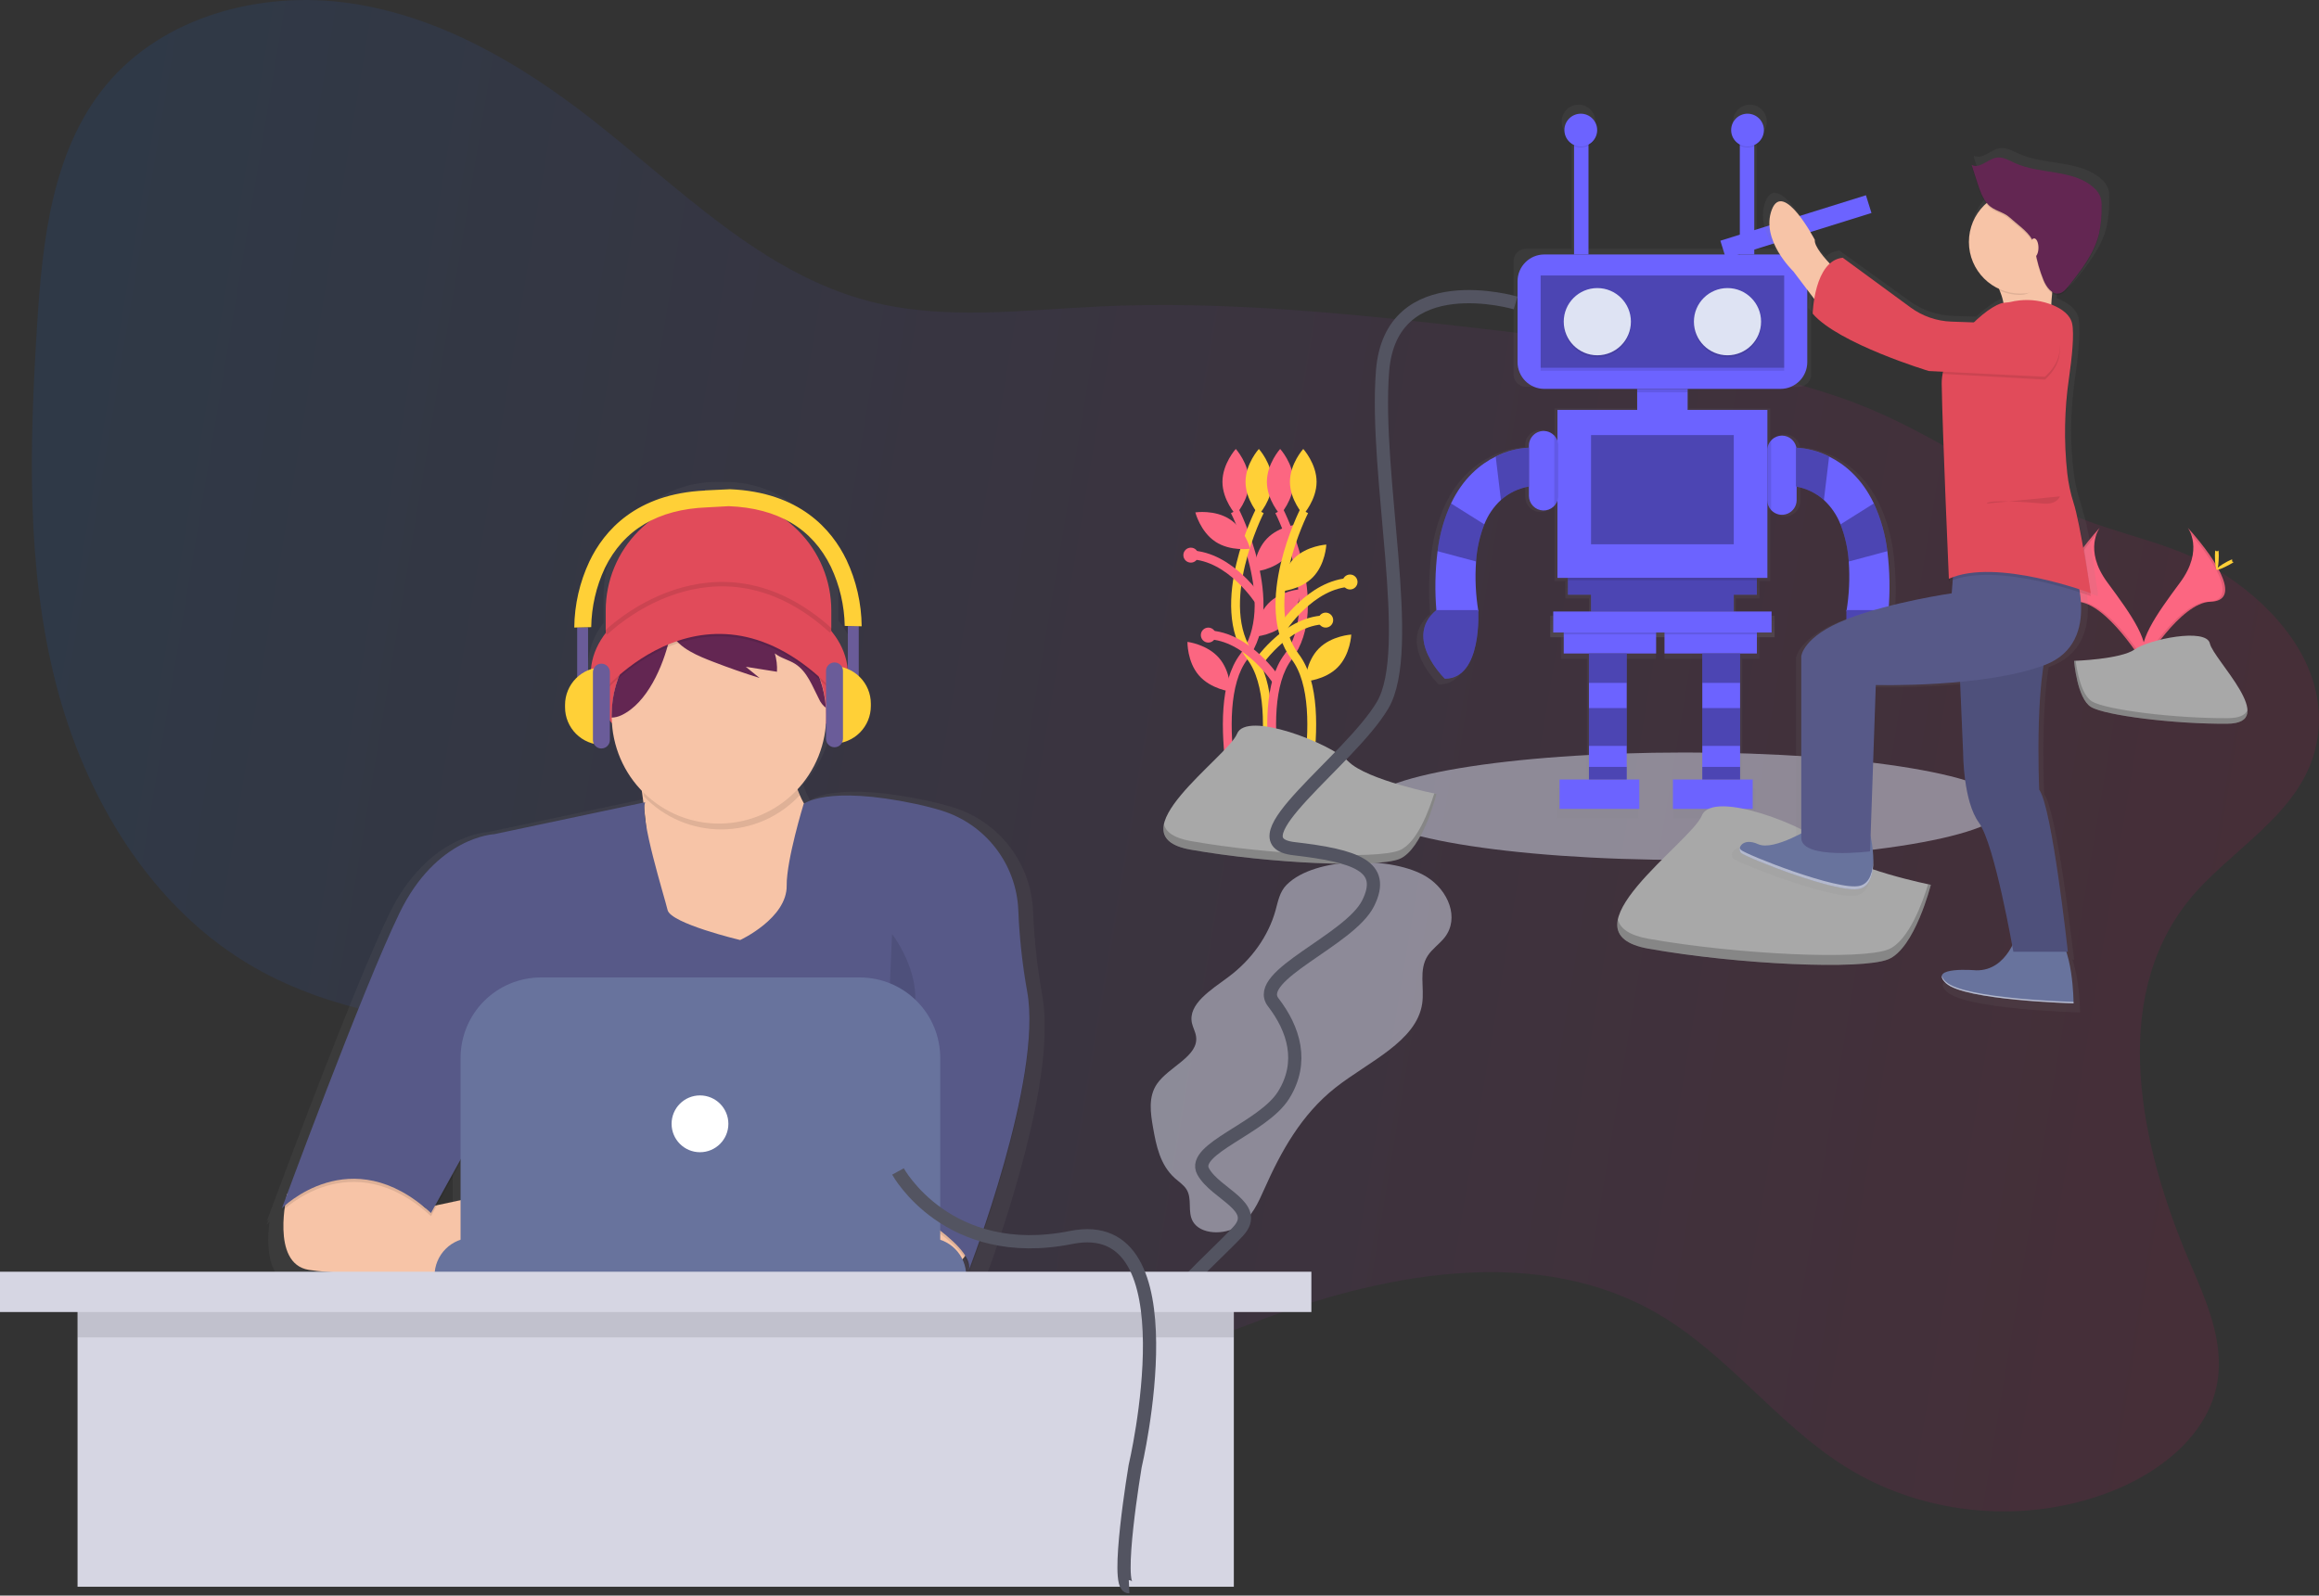 <svg width="526" height="362" viewBox="0 0 526 362" fill="none" xmlns="http://www.w3.org/2000/svg">
<rect x="0" y="0" width="526" height="362" fill="#333333" stroke="none"/>
<path opacity="0.1" d="M488.902 204.7C471.289 227.106 478.145 259.845 489.323 286.061C493.064 294.84 497.311 304.124 495.73 313.54C493.798 325.052 483.528 333.466 472.748 337.93C453.105 346.063 429.58 344.126 411.523 332.885C395.921 323.17 384.743 307.376 368.874 298.106C342.296 282.584 308.51 288.443 279.672 299.131C259.267 306.693 236.963 316.525 216.689 308.621C202.424 303.062 192.561 289.528 187.187 275.185C184.591 268.259 182.711 260.762 177.758 255.273C174.812 251.997 170.972 249.695 167.034 247.739C131.083 229.905 85.657 239.456 50.753 219.661C27.168 206.3 12.071 181.096 5.387 154.819C-1.296 128.543 -0.52 101.003 1.178 73.917C2.385 54.684 4.55 34.14 16.832 19.306C29.824 3.601 52.123 -2.221 72.276 0.746C92.429 3.713 110.701 14.368 126.771 26.896C146.858 42.554 165.486 62.054 190.147 68.4C206.942 72.719 224.611 70.356 241.93 69.537C270.889 68.171 299.858 71.212 328.653 74.544C356.223 77.731 383.99 81.241 410.255 90.217C428.841 96.567 443.742 108.093 461.294 116.147C472.734 121.397 485.207 122.843 496.039 129.53C509.382 137.767 521.612 152.091 518.193 168.84C514.943 184.811 498.251 192.804 488.902 204.7Z" transform="translate(7.226)" fill="url(#paint0_linear)"/>
<path opacity="0.5" d="M30.836 5.121C29.236 6.722 28.872 8.921 28.306 10.961C26.683 16.783 22.866 22.155 17.549 26.1C13.653 28.992 8.424 32.184 9.35 36.503C9.57 37.532 10.155 38.496 10.286 39.535C10.95 44.032 4.079 46.4 1.4 50.336C-0.583 53.266 -0.05 56.888 0.534 60.238C1.255 64.324 2.129 68.685 5.478 71.694C6.38 72.504 7.461 73.21 8.092 74.188C9.495 76.383 8.279 79.256 9.561 81.507C11.273 84.507 16.67 84.638 19.803 82.616C22.937 80.595 24.382 77.267 25.771 74.151C29.512 65.728 34.133 57.271 41.929 51.132C49.412 45.249 60.277 40.682 61.572 32.118C62.124 28.445 60.73 24.42 62.858 21.186C63.864 19.656 65.543 18.524 66.684 17.064C70.075 12.711 67.549 6.417 62.587 3.324C55.109 -1.337 37.355 -1.412 30.836 5.121Z" transform="translate(261.006 195.611)" fill="#DEE3F3"/>
<path opacity="0.5" d="M72.506 24.372C112.549 24.372 145.011 18.916 145.011 12.186C145.011 5.456 112.549 -5.71248e-06 72.506 -5.71248e-06C32.462 -5.71248e-06 7.99271e-06 5.456 7.99271e-06 12.186C7.99271e-06 18.916 32.462 24.372 72.506 24.372Z" transform="translate(309.764 170.726)" fill="#DEE3F3"/>
<path d="M42.087 3.917H47.47V0.58V5.71248e-07H3.428V0.58V3.917H8.811V7.834H7.99271e-06V12.729H50.898V7.834H42.087V3.917Z" transform="translate(351.622 131.847)" fill="url(#paint1_linear)"/>
<path d="M108.43 115.608C108.809 111.039 108.715 106.442 108.149 101.892C107.688 98.037 106.627 94.278 105.006 90.75C102.172 84.807 98.136 81.578 94.596 79.828C92.223 78.625 89.631 77.918 86.977 77.75C86.856 76.938 86.448 76.196 85.826 75.66C85.204 75.124 84.411 74.829 83.591 74.829C82.77 74.829 81.977 75.124 81.356 75.66C80.734 76.196 80.326 76.938 80.205 77.75V68.929H61.605V64.034H86.645C87.397 64.034 88.117 63.735 88.649 63.203C89.18 62.671 89.479 61.95 89.479 61.198V35.53C89.479 34.778 89.18 34.057 88.649 33.525C88.117 32.993 87.397 32.694 86.645 32.694H77.151V7.396C77.82 7.093 78.388 6.604 78.786 5.986C79.184 5.369 79.396 4.649 79.396 3.914C79.396 3.877 79.396 3.839 79.396 3.802C79.396 3.764 79.396 3.727 79.396 3.69C79.361 2.699 78.944 1.761 78.231 1.073C77.519 0.385 76.567 9.46241e-07 75.577 9.46241e-07C74.587 9.46241e-07 73.635 0.385 72.923 1.073C72.21 1.761 71.793 2.699 71.758 3.69C71.758 3.727 71.758 3.764 71.758 3.802C71.758 3.839 71.758 3.877 71.758 3.914C71.757 4.607 71.945 5.287 72.301 5.881C72.657 6.476 73.168 6.962 73.779 7.288V32.694H38.506V7.288C39.117 6.962 39.627 6.476 39.983 5.881C40.339 5.287 40.527 4.607 40.526 3.914C40.526 3.877 40.526 3.839 40.526 3.802C40.526 3.764 40.526 3.727 40.526 3.69C40.492 2.699 40.074 1.761 39.362 1.073C38.649 0.385 37.698 9.46241e-07 36.707 9.46241e-07C35.717 9.46241e-07 34.766 0.385 34.053 1.073C33.341 1.761 32.923 2.699 32.889 3.69C32.889 3.727 32.889 3.764 32.889 3.802C32.889 3.839 32.889 3.877 32.889 3.914C32.888 4.649 33.1 5.369 33.498 5.986C33.896 6.604 34.464 7.093 35.134 7.396V32.694H24.802C24.051 32.694 23.33 32.993 22.798 33.525C22.267 34.057 21.968 34.778 21.968 35.53V61.193C21.968 61.945 22.267 62.667 22.798 63.199C23.33 63.73 24.051 64.029 24.802 64.029H49.861V68.924H31.266V76.14C31.109 75.682 30.858 75.263 30.527 74.909L30.447 74.825C29.969 74.345 29.358 74.019 28.694 73.886C28.029 73.754 27.34 73.821 26.714 74.081C26.088 74.341 25.553 74.78 25.177 75.344C24.801 75.908 24.601 76.571 24.601 77.249V77.717C21.909 77.862 19.276 78.571 16.875 79.8C13.33 81.555 9.299 84.784 6.464 90.731C4.844 94.256 3.784 98.012 3.322 101.864C2.755 106.414 2.661 111.011 3.041 115.58C-4.812 122.104 5.024 131.58 5.024 131.58C13.082 131.58 12.9 118.196 12.811 115.913H12.853C12.853 115.913 12.853 115.8 12.797 115.59C12.215 111.851 12.058 108.058 12.329 104.284C12.514 101.31 13.158 98.384 14.237 95.608C15.083 93.444 16.407 91.501 18.11 89.922C19.946 88.292 22.198 87.205 24.615 86.782V88.986C24.614 89.798 24.901 90.584 25.425 91.204C25.949 91.824 26.677 92.238 27.477 92.371C28.278 92.504 29.1 92.348 29.796 91.931C30.493 91.515 31.018 90.864 31.28 90.095V108.084H80.205V90.488C80.304 91.17 80.608 91.806 81.075 92.313L81.168 92.411C81.647 92.891 82.257 93.218 82.922 93.35C83.587 93.483 84.275 93.415 84.901 93.156C85.527 92.896 86.062 92.456 86.439 91.892C86.815 91.328 87.015 90.665 87.014 89.987V86.833C89.377 87.271 91.577 88.345 93.375 89.941C95.078 91.519 96.401 93.463 97.247 95.626C98.33 98.408 98.976 101.341 99.16 104.321C99.431 108.095 99.274 111.888 98.692 115.627C98.66 115.838 98.636 115.95 98.636 115.95H98.678C98.59 118.234 98.412 131.618 106.465 131.618C106.447 131.608 116.282 122.132 108.43 115.608Z" transform="translate(321.338 23.74)" fill="url(#paint2_linear)"/>
<path d="M0.982 0.449V4.895H6.852V11.751V17.624V26.44V31.335V34.274H-1.37018e-05V41.13H18.6V34.274H15.663V31.335V26.44V17.624V11.751V4.895H22.515V0.449V-3.42749e-06H0.982V0.449Z" transform="translate(353.09 144.58)" fill="url(#paint3_linear)"/>
<path d="M-1.02763e-05 0.449V4.895H8.811V11.751V17.624V26.44V31.335V34.274H1.96V41.13H20.555V34.274H17.618V31.335V26.44V17.624V11.751V4.895H21.532V0.449V-3.42749e-06H-1.02763e-05V0.449Z" transform="translate(377.56 144.58)" fill="url(#paint4_linear)"/>
<path d="M59.649 0H6.066C2.716 0 -4.56727e-06 2.717 -4.56727e-06 6.07V24.423C-4.56727e-06 27.775 2.716 30.493 6.066 30.493H59.649C62.999 30.493 65.715 27.775 65.715 24.423V6.07C65.715 2.717 62.999 0 59.649 0Z" transform="translate(344.214 57.735)" fill="#6C63FF"/>
<path opacity="0.1" d="M55.239 -2.57062e-06H0V0.571H55.239V-2.57062e-06Z" transform="translate(349.452 83.548)" fill="black"/>
<path opacity="0.3" d="M55.239 0H0V20.965H55.239V0Z" transform="translate(349.452 62.499)" fill="black"/>
<path opacity="0.1" d="M7.619 15.246C11.826 15.246 15.237 11.833 15.237 7.623C15.237 3.413 11.826 0 7.619 0C3.411 0 6.8509e-06 3.413 6.8509e-06 7.623C6.8509e-06 11.833 3.411 15.246 7.619 15.246Z" transform="translate(354.69 65.798)" fill="black"/>
<path d="M7.619 15.246C11.826 15.246 15.237 11.833 15.237 7.623C15.237 3.413 11.826 0 7.619 0C3.411 0 6.8509e-06 3.413 6.8509e-06 7.623C6.8509e-06 11.833 3.411 15.246 7.619 15.246Z" transform="translate(354.69 65.358)" fill="#DEE3F3"/>
<path opacity="0.1" d="M7.619 15.246C11.826 15.246 15.237 11.833 15.237 7.623C15.237 3.413 11.826 0 7.619 0C3.411 0 9.13453e-06 3.413 9.13453e-06 7.623C9.13453e-06 11.833 3.411 15.246 7.619 15.246Z" transform="translate(384.215 65.798)" fill="black"/>
<path d="M7.619 15.246C11.826 15.246 15.237 11.833 15.237 7.623C15.237 3.413 11.826 0 7.619 0C3.411 0 9.13453e-06 3.413 9.13453e-06 7.623C9.13453e-06 11.833 3.411 15.246 7.619 15.246Z" transform="translate(384.215 65.358)" fill="#DEE3F3"/>
<path d="M11.426 -2.57062e-06H1.37018e-05V6.673H11.426V-2.57062e-06Z" transform="translate(371.358 88.228)" fill="#6C63FF"/>
<path d="M47.62 0H1.256e-05V38.116H47.62V0Z" transform="translate(353.263 92.996)" fill="#6C63FF"/>
<path d="M42.854 -2.85624e-06V3.809H37.616V7.623H5.238V3.809H-3.42545e-06V-2.85624e-06H42.854Z" transform="translate(355.644 131.112)" fill="#6C63FF"/>
<path opacity="0.3" d="M42.854 -2.85624e-06V3.809H37.616V7.623H5.238V3.809H-3.42545e-06V-2.85624e-06H42.854Z" transform="translate(355.644 131.112)" fill="black"/>
<path d="M49.523 0H-5.70908e-06V4.764H49.523V0Z" transform="translate(352.309 138.735)" fill="#6C63FF"/>
<path d="M20.952 -2.28499e-06H6.8509e-06V4.764H20.952V-2.28499e-06Z" transform="translate(354.69 143.499)" fill="#6C63FF"/>
<path d="M20.952 -2.28499e-06H9.13453e-06V4.764H20.952V-2.28499e-06Z" transform="translate(377.55 143.499)" fill="#6C63FF"/>
<path d="M18.095 6.85498e-06H-6.8509e-06V6.669H18.095V6.85498e-06Z" transform="translate(353.74 176.851)" fill="#6C63FF"/>
<path d="M-6.8509e-06 6.673V12.387V20.965V25.729V28.588H8.573V25.729V20.965V12.387V6.673V-5.71248e-06H-6.8509e-06V6.673Z" transform="translate(360.405 148.263)" fill="#6C63FF"/>
<path d="M1.256e-05 -5.71248e-06V6.673V12.387V20.965V25.729V28.588H8.573V25.729V20.965V12.387V6.673V-5.71248e-06H1.256e-05Z" transform="translate(386.118 148.263)" fill="#6C63FF"/>
<path d="M18.095 6.85498e-06H1.256e-05V6.669H18.095V6.85498e-06Z" transform="translate(379.454 176.851)" fill="#6C63FF"/>
<path d="M6.655 3.318V14.751C6.655 14.835 6.655 14.924 6.655 15.008C6.578 15.859 6.177 16.648 5.535 17.213C4.893 17.777 4.059 18.073 3.206 18.04C2.352 18.007 1.543 17.647 0.947 17.035C0.35 16.423 0.012 15.605 -1.256e-05 14.751V3.318C0.003 2.66 0.2 2.018 0.567 1.472C0.935 0.926 1.455 0.501 2.064 0.25C2.672 5.70412e-05 3.341 -0.064 3.986 0.065C4.63 0.195 5.223 0.513 5.687 0.978L5.767 1.058C6.285 1.611 6.598 2.324 6.655 3.08C6.651 3.145 6.655 3.234 6.655 3.318Z" transform="translate(346.791 97.774)" fill="#6C63FF"/>
<path d="M6.665 3.212V14.649C6.662 15.307 6.464 15.95 6.097 16.495C5.73 17.041 5.209 17.466 4.601 17.717C3.993 17.967 3.324 18.031 2.679 17.902C2.034 17.772 1.442 17.454 0.977 16.989L0.884 16.89C0.315 16.275 -0 15.468 2.2412e-07 14.63V3.212C0.032 2.349 0.398 1.532 1.019 0.933C1.64 0.335 2.47 6.32841e-06 3.332 6.32841e-06C4.195 6.32841e-06 5.024 0.335 5.646 0.933C6.267 1.532 6.632 2.349 6.665 3.212Z" transform="translate(400.851 98.83)" fill="#6C63FF"/>
<path d="M21.199 6.85498e-06V8.812C18.846 9.223 16.654 10.281 14.867 11.868C13.209 13.403 11.92 15.294 11.097 17.399C10.043 20.094 9.412 22.935 9.226 25.822C8.957 29.605 9.135 33.406 9.755 37.147H0.247C-0.151 32.595 -0.068 28.013 0.495 23.478C0.944 19.73 1.976 16.074 3.553 12.645C6.313 6.856 10.236 3.711 13.683 2.008C16.02 0.819 18.581 0.135 21.199 6.85498e-06Z" transform="translate(325.577 101.569)" fill="#6C63FF"/>
<path d="M4.887 15.569C4.887 15.569 -4.682 6.35 2.96 -2.28499e-06H12.449C12.449 -2.28499e-06 13.46 15.569 4.887 15.569Z" transform="translate(322.841 138.412)" fill="#6C63FF"/>
<path opacity="0.3" d="M4.887 15.569C4.887 15.569 -4.682 6.35 2.96 -2.28499e-06H12.449C12.449 -2.28499e-06 13.46 15.569 4.887 15.569Z" transform="translate(322.841 138.412)" fill="black"/>
<path opacity="0.3" d="M32.378 0H2.28363e-06V24.774H32.378V0Z" transform="translate(360.882 98.71)" fill="black"/>
<path opacity="0.3" d="M8.573 -5.71248e-06H-6.8509e-06V6.669H8.573V-5.71248e-06Z" transform="translate(360.405 148.263)" fill="black"/>
<path opacity="0.3" d="M8.573 -5.14124e-06H-6.8509e-06V8.578H8.573V-5.14124e-06Z" transform="translate(360.405 160.65)" fill="black"/>
<path opacity="0.3" d="M8.573 0H-6.8509e-06V2.859H8.573V0Z" transform="translate(360.405 173.992)" fill="black"/>
<path opacity="0.3" d="M8.573 -5.71248e-06H1.256e-05V6.669H8.573V-5.71248e-06Z" transform="translate(386.118 148.263)" fill="black"/>
<path opacity="0.3" d="M8.573 -5.14124e-06H1.256e-05V8.578H8.573V-5.14124e-06Z" transform="translate(386.118 160.65)" fill="black"/>
<path opacity="0.3" d="M8.573 0H1.256e-05V2.859H8.573V0Z" transform="translate(386.118 173.992)" fill="black"/>
<path opacity="0.3" d="M7.516 6.85498e-06V8.812C5.163 9.223 2.97 10.281 1.183 11.868L-1.14182e-06 2.04C2.334 0.84 4.895 0.145 7.516 6.85498e-06Z" transform="translate(339.261 101.569)" fill="black"/>
<path opacity="0.3" d="M10.617 4.75C9.563 7.444 8.932 10.286 8.746 13.173L1.256e-05 10.833C0.45 7.085 1.482 3.43 3.059 6.28373e-06L10.617 4.75Z" transform="translate(326.063 114.219)" fill="black"/>
<path d="M-3.42545e-06 6.85498e-06V8.812C2.353 9.223 4.546 10.281 6.332 11.868C7.99 13.403 9.279 15.294 10.102 17.399C11.156 20.094 11.787 22.935 11.973 25.822C12.242 29.605 12.065 33.406 11.444 37.147H20.966C21.366 32.601 21.286 28.026 20.728 23.497C20.278 19.748 19.246 16.093 17.669 12.663C14.91 6.874 10.986 3.73 7.539 2.026C5.196 0.828 2.627 0.137 -3.42545e-06 6.85498e-06Z" transform="translate(407.366 101.569)" fill="#6C63FF"/>
<path d="M7.599 15.569C7.599 15.569 17.168 6.35 9.526 -2.28499e-06H0.037C0.037 -2.28499e-06 -0.973 15.569 7.599 15.569Z" transform="translate(418.815 138.412)" fill="#6C63FF"/>
<path opacity="0.3" d="M7.599 15.569C7.599 15.569 17.168 6.35 9.526 -2.28499e-06H0.037C0.037 -2.28499e-06 -0.973 15.569 7.599 15.569Z" transform="translate(418.815 138.412)" fill="black"/>
<path opacity="0.3" d="M-3.42545e-06 6.85498e-06V8.812C2.353 9.223 4.546 10.281 6.332 11.868L7.516 2.04C5.181 0.84 2.621 0.145 -3.42545e-06 6.85498e-06Z" transform="translate(407.366 101.569)" fill="black"/>
<path opacity="0.3" d="M1.37018e-05 4.75C1.054 7.444 1.685 10.286 1.871 13.173L10.617 10.833C10.167 7.085 9.135 3.43 7.558 6.28373e-06L1.37018e-05 4.75Z" transform="translate(417.468 114.219)" fill="black"/>
<path opacity="0.1" d="M11.426 -2.57062e-06H1.37018e-05V0.791H11.426V-2.57062e-06Z" transform="translate(371.358 88.228)" fill="black"/>
<path opacity="0.1" d="M0.884 -6.28373e-06V15.958C0.315 15.342 -0 14.535 -8.91041e-06 13.697V2.256C-6.15055e-05 1.419 0.316 0.613 0.884 -6.28373e-06Z" transform="translate(400.841 99.786)" fill="black"/>
<path opacity="0.1" d="M0.889 2.022V13.969C0.831 14.724 0.518 15.438 1.02763e-05 15.99V0C0.518 0.553 0.831 1.266 0.889 2.022Z" transform="translate(352.543 98.813)" fill="black"/>
<path opacity="0.1" d="M42.854 -2.85624e-06H-3.42545e-06V0.566H42.854V-2.85624e-06Z" transform="translate(355.644 131.112)" fill="black"/>
<path opacity="0.1" d="M20.952 -2.28499e-06H6.8509e-06V0.435H20.952V-2.28499e-06Z" transform="translate(354.69 143.499)" fill="black"/>
<path opacity="0.1" d="M20.952 -2.28499e-06H9.13453e-06V0.435H20.952V-2.28499e-06Z" transform="translate(377.55 143.499)" fill="black"/>
<path d="M3.279 0H6.8509e-06V28.218H3.279V0Z" transform="translate(357.028 29.517)" fill="#6C63FF"/>
<path d="M3.278 0H-1.02763e-05V28.218H3.278V0Z" transform="translate(394.63 29.517)" fill="#6C63FF"/>
<path opacity="0.1" d="M3.718 7.441C5.772 7.441 7.436 5.775 7.436 3.72C7.436 1.666 5.772 0 3.718 0C1.665 0 1.02763e-05 1.666 1.02763e-05 3.72C1.02763e-05 5.775 1.665 7.441 3.718 7.441Z" transform="translate(354.84 26.016)" fill="black"/>
<path d="M3.718 7.441C5.772 7.441 7.436 5.775 7.436 3.72C7.436 1.666 5.772 0 3.718 0C1.665 0 1.02763e-05 1.666 1.02763e-05 3.72C1.02763e-05 5.775 1.665 7.441 3.718 7.441Z" transform="translate(354.84 25.796)" fill="#6C63FF"/>
<path opacity="0.1" d="M3.718 7.441C5.772 7.441 7.436 5.775 7.436 3.72C7.436 1.666 5.772 0 3.718 0C1.665 0 7.99271e-06 1.666 7.99271e-06 3.72C7.99271e-06 5.775 1.665 7.441 3.718 7.441Z" transform="translate(392.661 26.016)" fill="black"/>
<path d="M3.718 7.441C5.772 7.441 7.436 5.775 7.436 3.72C7.436 1.666 5.772 0 3.718 0C1.665 0 7.99271e-06 1.666 7.99271e-06 3.72C7.99271e-06 5.775 1.665 7.441 3.718 7.441Z" transform="translate(392.661 25.796)" fill="#6C63FF"/>
<path d="M1.725 -2.85624e-06C1.725 -2.85624e-06 12.603 21.363 3.741 33.053C-5.122 44.742 4.545 76.573 4.545 76.573" transform="translate(278.373 115.964)" stroke="#FC6681" stroke-width="2" stroke-miterlimit="10"/>
<path d="M6.043 7.459C6.043 11.578 3.021 14.914 3.021 14.914C3.021 14.914 1.37018e-05 11.578 1.37018e-05 7.459C1.37018e-05 3.341 3.026 0 3.026 0C3.026 0 6.043 3.341 6.043 7.459Z" transform="translate(277.278 101.855)" fill="#FC6681"/>
<path d="M5.492 -2.85624e-06C5.492 -2.85624e-06 -5.386 21.363 3.477 33.053C12.339 44.742 2.672 76.573 2.672 76.573" transform="translate(280.246 115.964)" stroke="#FFD037" stroke-width="2" stroke-miterlimit="10"/>
<path d="M-9.13453e-06 7.459C-9.13453e-06 11.578 3.021 14.914 3.021 14.914C3.021 14.914 6.043 11.578 6.043 7.459C6.043 3.341 3.021 0 3.021 0C3.021 0 -9.13453e-06 3.341 -9.13453e-06 7.459Z" transform="translate(282.516 101.855)" fill="#FFD037"/>
<path d="M1.725 -2.85624e-06C1.725 -2.85624e-06 12.603 21.363 3.741 33.053C-5.122 44.742 4.545 76.573 4.545 76.573" transform="translate(288.443 115.964)" stroke="#FC6681" stroke-width="2" stroke-miterlimit="10"/>
<path d="M6.043 7.459C6.043 11.578 3.021 14.914 3.021 14.914C3.021 14.914 7.99271e-06 11.578 7.99271e-06 7.459C7.99271e-06 3.341 3.012 0 3.012 0C3.012 0 6.043 3.341 6.043 7.459Z" transform="translate(287.357 101.855)" fill="#FC6681"/>
<path d="M7.343 7.487C4.49 10.454 -1.256e-05 10.763 -1.256e-05 10.763C-1.256e-05 10.763 0.136 6.261 2.989 3.276C5.841 0.29 10.331 -5.14123e-06 10.331 -5.14123e-06C10.331 -5.14123e-06 10.196 4.516 7.343 7.487Z" transform="translate(284.354 118.945)" fill="#FC6681"/>
<path d="M7.343 7.487C4.49 10.454 -5.70908e-06 10.763 -5.70908e-06 10.763C-5.70908e-06 10.763 0.136 6.261 2.989 3.276C5.841 0.29 10.331 0 10.331 0C10.331 0 10.182 4.525 7.343 7.487Z" transform="translate(284.654 133.677)" fill="#FC6681"/>
<path d="M7.165 3.65C9.864 6.762 9.77 11.264 9.77 11.264C9.77 11.264 5.304 10.726 2.605 7.614C-0.093 4.502 0 3.99874e-06 0 3.99874e-06C0 3.99874e-06 4.467 0.538 7.165 3.65Z" transform="translate(269.341 145.628)" fill="#FC6681"/>
<path d="M7.881 1.695C11.313 3.969 12.422 8.335 12.422 8.335C12.422 8.335 7.969 9.009 4.541 6.735C1.113 4.461 2.28363e-06 0.095 2.28363e-06 0.095C2.28363e-06 0.095 4.452 -0.584 7.881 1.695Z" transform="translate(271.128 116.155)" fill="#FC6681"/>
<path d="M5.492 -2.85624e-06C5.492 -2.85624e-06 -5.386 21.363 3.477 33.053C12.339 44.742 2.672 76.573 2.672 76.573" transform="translate(290.316 115.964)" stroke="#FFD037" stroke-width="2" stroke-miterlimit="10"/>
<path d="M4.56726e-06 7.459C4.56726e-06 11.578 3.021 14.914 3.021 14.914C3.021 14.914 6.043 11.578 6.043 7.459C6.043 3.341 3.021 0 3.021 0C3.021 0 4.56726e-06 3.341 4.56726e-06 7.459Z" transform="translate(292.586 101.855)" fill="#FFD037"/>
<path d="M3.077 3.192C0.187 6.126 -1.02763e-05 10.623 -1.02763e-05 10.623C-1.02763e-05 10.623 4.494 10.366 7.385 7.431C10.275 4.497 10.462 -2.28499e-06 10.462 -2.28499e-06C10.462 -2.28499e-06 5.963 0.262 3.077 3.192Z" transform="translate(290.378 123.554)" fill="#FFD037"/>
<path d="M3.077 3.182C0.187 6.116 1.14182e-05 10.614 1.14182e-05 10.614C1.14182e-05 10.614 4.494 10.356 7.385 7.422C10.275 4.488 10.453 0 10.453 0C10.453 0 5.968 0.248 3.077 3.182Z" transform="translate(296.042 143.972)" fill="#FFD037"/>
<path d="M-1.256e-05 10.548C-1.256e-05 10.548 6.548 0.22 15.738 6.28373e-06" transform="translate(290.785 132.118)" stroke="#FFD037" stroke-width="2" stroke-miterlimit="10"/>
<path d="M15.738 10.548C15.738 10.548 9.19 0.22 -6.8509e-06 2.85624e-06" transform="translate(269.949 125.885)" stroke="#FC6681" stroke-width="2" stroke-miterlimit="10"/>
<path d="M1.14182e-06 10.548C1.14182e-06 10.548 6.548 0.22 15.738 -1.71374e-06" transform="translate(284.836 140.621)" stroke="#FFD037" stroke-width="2" stroke-miterlimit="10"/>
<path d="M1.698 3.397C2.635 3.397 3.395 2.637 3.395 1.699C3.395 0.761 2.635 4.56999e-06 1.698 4.56999e-06C0.76 4.56999e-06 -2.28363e-06 0.761 -2.28363e-06 1.699C-2.28363e-06 2.637 0.76 3.397 1.698 3.397Z" transform="translate(304.521 130.345)" fill="#FFD037"/>
<path d="M1.698 3.397C2.635 3.397 3.395 2.637 3.395 1.699C3.395 0.761 2.635 -4.56999e-06 1.698 -4.56999e-06C0.76 -4.56999e-06 -1.256e-05 0.761 -1.256e-05 1.699C-1.256e-05 2.637 0.76 3.397 1.698 3.397Z" transform="translate(268.411 124.252)" fill="#FC6681"/>
<path d="M15.738 10.548C15.738 10.548 9.19 0.22 -1.14182e-05 -6.85498e-06" transform="translate(273.92 144.023)" stroke="#FC6681" stroke-width="2" stroke-miterlimit="10"/>
<path d="M1.698 3.397C2.635 3.397 3.395 2.637 3.395 1.699C3.395 0.761 2.635 0 1.698 0C0.76 0 6.8509e-06 0.761 6.8509e-06 1.699C6.8509e-06 2.637 0.76 3.397 1.698 3.397Z" transform="translate(272.377 142.39)" fill="#FC6681"/>
<path d="M1.698 3.397C2.635 3.397 3.395 2.637 3.395 1.699C3.395 0.761 2.635 5.14124e-06 1.698 5.14124e-06C0.76 5.14124e-06 0 0.761 0 1.699C0 2.637 0.76 3.397 1.698 3.397Z" transform="translate(298.998 138.988)" fill="#FFD037"/>
<path d="M61.955 15.505C61.955 15.505 46.18 12.347 41.97 8.139C37.761 3.932 18.829 -3.438 16.715 1.827C14.601 7.091 -11.683 24.982 6.197 28.136C24.077 31.29 48.289 32.347 53.527 30.241C58.765 28.136 61.955 15.505 61.955 15.505Z" transform="translate(263.884 164.636)" fill="#A8A8A8"/>
<path opacity="0.2" d="M6.194 10.782C24.074 13.941 48.286 14.994 53.524 12.888C57.528 11.283 60.31 3.585 61.414 -1.1425e-06L61.938 0.108C61.938 0.108 58.781 12.743 53.52 14.839C48.258 16.936 24.055 15.892 6.19 12.733C1.045 11.821 -0.447 9.682 0.11 6.973C0.554 8.746 2.373 10.103 6.194 10.782Z" transform="translate(263.9 180.033)" fill="black"/>
<path d="M10.399 -3.99874e-06C10.399 -3.99874e-06 14.178 4.946 8.655 12.415C3.131 19.884 -1.424 26.187 0.414 30.844C0.414 30.844 8.748 16.973 15.534 16.781C22.321 16.589 17.863 8.325 10.399 -3.99874e-06Z" transform="translate(485.841 119.736)" fill="#FC6681"/>
<path opacity="0.1" d="M10.186 -3.99874e-06C10.515 0.477 10.775 0.999 10.958 1.549C17.576 9.331 21.107 16.594 14.742 16.777C8.816 16.945 1.702 27.54 2.512e-05 30.231C0.056 30.437 0.123 30.64 0.201 30.839C0.201 30.839 8.535 16.968 15.321 16.777C22.108 16.585 17.651 8.325 10.186 -3.99874e-06Z" transform="translate(486.054 119.736)" fill="black"/>
<path d="M0.87 1.125C0.87 2.866 0.673 4.279 0.435 4.279C0.196 4.279 -2.28363e-06 2.875 -2.28363e-06 1.125C-2.28363e-06 -0.625 0.243 0.189 0.468 0.189C0.692 0.189 0.87 -0.597 0.87 1.125Z" transform="translate(502.395 124.914)" fill="#FFD037"/>
<path d="M2.983 1.166C1.453 1.999 0.125 2.504 0.008 2.289C-0.109 2.074 1.037 1.231 2.566 0.417C4.096 -0.397 3.502 0.193 3.605 0.417C3.708 0.642 4.512 0.333 2.983 1.166Z" transform="translate(502.695 126.951)" fill="#FFD037"/>
<path d="M8.48 -3.99874e-06C8.48 -3.99874e-06 4.701 4.946 10.225 12.415C15.748 19.884 20.303 26.187 18.465 30.844C18.465 30.844 10.131 16.973 3.345 16.781C-3.441 16.589 1.025 8.325 8.48 -3.99874e-06Z" transform="translate(467.785 119.736)" fill="#FC6681"/>
<path opacity="0.1" d="M8.48 -3.99874e-06C8.151 0.477 7.891 0.999 7.709 1.549C1.091 9.331 -2.44 16.594 3.925 16.777C9.851 16.945 16.964 27.54 18.666 30.231C18.611 30.437 18.544 30.64 18.465 30.839C18.465 30.839 10.131 16.968 3.345 16.777C-3.441 16.585 1.025 8.325 8.48 -3.99874e-06Z" transform="translate(467.785 119.736)" fill="black"/>
<path d="M0 1.125C0 2.866 0.196 4.279 0.435 4.279C0.673 4.279 0.87 2.875 0.87 1.125C0.87 -0.625 0.627 0.189 0.402 0.189C0.178 0.189 0 -0.597 0 1.125Z" transform="translate(469.25 124.914)" fill="#FFD037"/>
<path d="M0.923 1.166C2.452 1.999 3.781 2.504 3.898 2.289C4.014 2.074 2.869 1.231 1.339 0.417C-0.19 -0.397 0.404 0.193 0.301 0.417C0.198 0.642 -0.602 0.333 0.923 1.166Z" transform="translate(465.909 126.951)" fill="#FFD037"/>
<path d="M2.74036e-05 5.716C2.74036e-05 5.716 10.57 5.388 13.755 3.119C16.94 0.849 30.012 -1.86 30.802 1.78C31.592 5.421 46.703 19.881 34.754 19.98C22.805 20.078 7.029 18.108 3.849 16.184C0.669 14.261 2.74036e-05 5.716 2.74036e-05 5.716Z" transform="translate(470.447 144.218)" fill="#A8A8A8"/>
<path opacity="0.2" d="M34.964 13.009C23.034 13.108 7.24 11.138 4.06 9.214C1.637 7.74 0.673 2.443 0.351 -3.99874e-06H-2.512e-05C-2.512e-05 -3.99874e-06 0.669 8.531 3.849 10.468C7.029 12.406 22.823 14.362 34.754 14.264C38.196 14.236 39.389 13.009 39.323 11.194C38.842 12.303 37.527 12.991 34.964 13.009Z" transform="translate(470.452 149.92)" fill="black"/>
<path d="M34.611 -3.1417e-06H-7.99314e-06V4.211H34.611V-3.1417e-06Z" transform="matrix(0.954 -0.298 0.298 0.955 390.216 54.614)" fill="#6C63FF"/>
<path d="M71.126 17.801C71.126 17.801 53.017 14.179 48.186 9.345C43.355 4.511 21.626 -3.945 19.189 2.096C16.753 8.138 -13.408 28.672 7.114 32.299C27.636 35.926 55.407 37.133 61.445 34.714C67.483 32.294 71.126 17.801 71.126 17.801Z" transform="translate(366.831 182.94)" fill="#A8A8A8"/>
<path opacity="0.2" d="M7.108 12.382C27.635 16.005 55.402 17.216 61.44 14.797C66.037 12.958 69.231 4.118 70.494 -5.71248e-07L71.097 0.126C71.097 0.126 67.478 14.633 61.44 17.039C55.402 19.444 27.635 18.246 7.108 14.624C1.183 13.576 -0.51 11.119 0.126 8.012C0.636 10.043 2.698 11.606 7.108 12.382Z" transform="translate(366.855 200.61)" fill="black"/>
<path d="M85.33 9.161C85.007 8.357 84.493 7.644 83.833 7.083C78.974 2.652 71.112 3.995 65.079 1.29C63.676 0.668 62.273 -0.198 60.753 0.041C58.644 0.373 56.684 2.773 54.846 1.707L54.977 2.109L54.846 2.039L56.197 6.157C56.717 7.739 57.264 9.367 58.274 10.682C56.782 11.984 55.64 13.64 54.953 15.497C54.266 17.355 54.055 19.355 54.34 21.315C54.624 23.276 55.395 25.133 56.583 26.718C57.77 28.303 59.336 29.565 61.136 30.388L61.323 30.805L61.496 30.88C61.897 31.8 62.197 32.762 62.39 33.748C60.828 33.964 58.101 35.695 55.416 38.25L50.052 38.068C46.588 37.952 43.235 36.812 40.418 34.792L24.381 23.256C23.238 23.368 22.161 23.844 21.308 24.613C19.316 22.536 17.627 20.369 17.772 19.096C17.772 19.096 10.313 5.132 7.605 12.114C4.897 19.096 12.688 26.415 12.688 26.415L17.637 32.826C17.442 33.95 17.318 35.085 17.267 36.224C23.347 43.206 44.725 49.523 44.725 49.523L48.055 49.682V49.846C47.85 50.72 47.75 51.616 47.756 52.514C47.756 52.645 47.756 52.776 47.756 52.911C47.756 53.047 47.756 53.089 47.756 53.178C47.924 64.316 49.449 98.403 49.449 98.403C49.743 98.271 50.052 98.15 50.384 98.033L50.145 101.061C50.145 101.061 35.909 103.054 25.4 107.046C14.891 111.038 14.555 115.694 14.555 115.694V156.772C11.552 158.312 6.814 160.338 4.387 159.257C1.749 158.082 0.299 159.07 0.037 160.099C-0.012 160.304 -0.012 160.517 0.037 160.722C0.061 160.813 0.095 160.901 0.14 160.984C0.188 161.07 0.248 161.148 0.318 161.218C1.333 162.214 23.37 170.862 28.454 169.529C28.613 169.488 28.77 169.437 28.922 169.374L29.062 169.304C29.156 169.262 29.249 169.215 29.338 169.164C29.427 169.112 29.436 169.094 29.488 169.061C29.539 169.028 29.642 168.962 29.712 168.902C29.782 168.841 29.806 168.817 29.853 168.775C29.899 168.733 29.983 168.658 30.044 168.597C30.105 168.537 30.128 168.499 30.171 168.452C30.213 168.406 30.288 168.321 30.339 168.251C30.39 168.181 30.414 168.144 30.447 168.092C30.479 168.041 30.549 167.942 30.596 167.863C30.643 167.783 30.657 167.75 30.69 167.694C30.723 167.638 30.783 167.526 30.821 167.442C30.858 167.357 30.872 167.325 30.895 167.268C30.919 167.212 30.975 167.081 31.012 166.988L31.073 166.815C31.111 166.712 31.143 166.609 31.176 166.506L31.223 166.342C31.256 166.23 31.284 166.117 31.312 166L31.345 165.846C31.373 165.724 31.396 165.598 31.419 165.476V165.336C31.419 165.2 31.461 165.069 31.48 164.933V164.816C31.48 164.671 31.513 164.526 31.522 164.376V164.283C31.522 164.124 31.532 163.968 31.55 163.815V163.749C31.55 163.581 31.55 163.411 31.55 163.239V163.206C31.543 161.223 31.323 159.247 30.895 157.31L32.126 122.316C38.803 122.432 45.481 122.198 52.133 121.614L52.863 138.311C52.863 138.311 52.863 149.285 56.604 154.273C59.794 158.541 63.484 177.419 64.48 182.777C63.11 185.393 60.491 188.622 55.926 188.523C55.926 188.523 47.339 187.779 47.826 190.143C47.84 190.205 47.858 190.266 47.882 190.325C47.909 190.393 47.94 190.458 47.975 190.522C48.008 190.583 48.05 190.643 48.092 190.709L48.12 190.746C48.172 190.817 48.223 190.887 48.289 190.962L48.476 191.168L48.532 191.224C48.607 191.299 48.691 191.378 48.78 191.462C53.185 195.454 78.95 196.119 78.95 196.119V196.03C78.95 196.006 78.95 195.974 78.95 195.936C78.95 194.78 78.782 188.72 77.239 184.162H77.594C77.594 184.162 73.853 150.576 70.813 146.584C70.813 146.584 70.004 128.876 71.832 117.776L72.169 117.655C80.714 114.463 81.322 106.597 80.442 100.808C82.061 101.327 83.019 101.683 83.019 101.683C83.019 101.683 82.991 101.43 82.935 100.986L83.019 101.018C83.019 101.018 82.856 99.961 82.589 98.314C81.976 93.784 80.793 85.866 79.53 82.127C79.325 81.303 79.133 80.601 78.95 80.068C78.222 77.821 77.723 75.507 77.459 73.16C77.113 70.12 76.938 67.062 76.935 64.002C76.962 59.913 77.275 55.83 77.87 51.784C78.389 48.251 78.852 44.231 78.805 41.423C78.84 40.445 78.771 39.466 78.6 38.503C78.132 36.43 76.149 35.082 74.073 34.225C73.937 34.169 73.801 34.127 73.666 34.076C73.717 33.29 73.782 32.401 73.867 31.46C74.115 31.633 74.397 31.753 74.694 31.813C74.99 31.873 75.296 31.873 75.593 31.811C76.486 31.614 77.126 30.875 77.697 30.168C80.7 26.476 83.777 22.629 84.942 18.043C85.403 15.995 85.616 13.899 85.578 11.801C85.578 11.685 85.578 11.57 85.578 11.454C85.626 10.681 85.542 9.906 85.33 9.161Z" transform="translate(392.844 33.589)" fill="url(#paint5_linear)"/>
<path d="M1.256e-05 4.934C1.256e-05 4.934 4.551 11.767 3.578 15.019C2.605 18.271 14.307 16.32 14.307 16.32C14.307 16.32 14.634 3.634 16.907 0.704C19.18 -2.225 1.256e-05 4.934 1.256e-05 4.934Z" transform="translate(450.818 55.814)" fill="#F7C4A7"/>
<path d="M19.412 19.48C19.412 19.48 9.984 11.675 10.306 8.745C10.306 8.745 3.155 -4.919 0.55 1.913C-2.055 8.745 5.433 15.901 5.433 15.901L14.539 27.937L19.412 19.48Z" transform="translate(401.334 45.662)" fill="#F7C4A7"/>
<path d="M16.566 -5.71248e-07C16.566 -5.71248e-07 7.783 5.531 4.214 3.908C0.646 2.284 -0.664 4.886 0.314 5.859C1.291 6.832 22.421 15.293 27.299 13.992C32.177 12.691 29.694 2.036 29.694 2.036L16.566 -5.71248e-07Z" transform="translate(394.588 187.624)" fill="#68739D"/>
<path d="M17.22 1.302C17.22 1.302 15.106 10.249 7.792 10.086C7.792 10.086 -3.264 9.108 0.963 13.015C5.191 16.923 29.899 17.569 29.899 17.569C29.899 17.569 29.899 4.231 25.349 1.302C20.798 -1.627 17.22 1.302 17.22 1.302Z" transform="translate(440.426 210.057)" fill="#68739D"/>
<path d="M1.14182e-06 4.553L0.977 27.325C0.977 27.325 0.977 38.06 4.555 42.941C8.133 47.822 12.356 72.221 12.356 72.221H24.713C24.713 72.221 21.135 39.365 18.212 35.458C18.212 35.458 16.912 6.505 21.486 1.1425e-06L1.14182e-06 4.553Z" transform="translate(444.318 143.71)" fill="#575988"/>
<path opacity="0.1" d="M1.14182e-06 4.553L0.977 27.325C0.977 27.325 0.977 38.06 4.555 42.941C8.133 47.822 12.356 72.221 12.356 72.221H24.713C24.713 72.221 21.135 39.365 18.212 35.458C18.212 35.458 16.912 6.505 21.486 1.1425e-06L1.14182e-06 4.553Z" transform="translate(444.318 143.71)" fill="black"/>
<path d="M61.435 1.61C61.435 1.61 68.918 19.5 55.257 24.709C41.596 29.917 16.907 29.262 16.907 29.262L15.607 66.999C15.607 66.999 0.327 68.95 0 64.069V22.757C0 22.757 0.327 18.204 10.406 14.301C20.485 10.398 34.123 8.456 34.123 8.456L34.773 -3.42749e-06L61.435 1.61Z" transform="translate(408.567 126.156)" fill="#575988"/>
<path opacity="0.1" d="M17.61 0.094C20.206 -0.193 22.832 0.179 25.247 1.175C27.239 2.013 29.157 3.332 29.592 5.359C30.106 7.759 29.536 13.146 28.881 17.699C27.833 24.842 27.7 32.09 28.483 39.267C28.82 42.258 29.283 44.883 29.915 46.025C31.865 49.605 33.815 66.522 33.815 66.522C33.815 66.522 12.357 58.389 1.629 63.246C1.629 63.246 0.165 29.899 0.001 19.005C-0.125 10.581 10.566 0.95 14.144 0.623C16.239 0.45 15.524 0.309 17.61 0.094Z" transform="translate(440.416 68.732)" fill="black"/>
<path d="M17.61 0.094C20.206 -0.193 22.832 0.179 25.247 1.175C27.239 2.013 29.157 3.332 29.592 5.359C30.106 7.759 29.536 13.146 28.881 17.699C27.833 24.842 27.7 32.09 28.483 39.267C28.736 41.562 29.216 43.825 29.915 46.025C31.378 50.414 33.815 66.522 33.815 66.522C33.815 66.522 12.357 58.389 1.629 63.246C1.629 63.246 0.165 29.899 0.001 19.005C-0.125 10.581 10.566 0.95 14.144 0.623C16.239 0.464 15.524 0.323 17.61 0.094Z" transform="translate(440.416 68.067)" fill="#E14B5A"/>
<path opacity="0.1" d="M23.425 12.51L0.322 11.209C0.322 11.209 -1.147 -0.116 2.192 0.001L25.039 0.796C25.039 0.796 29.931 6.651 23.425 12.51Z" transform="translate(440.399 73.617)" fill="black"/>
<path d="M52.671 27.002L26.335 25.701C26.335 25.701 5.855 19.514 1.37018e-05 12.687C1.37018e-05 12.687 0.327 0.65 6.828 1.42812e-06L22.21 11.287C24.896 13.257 28.111 14.374 31.438 14.493L54.285 15.289C54.285 15.289 59.177 21.143 52.671 27.002Z" transform="translate(411.154 58.474)" fill="#E14B5A"/>
<path opacity="0.1" d="M14.143 6.073C14.531 2.989 15.929 1.964 16.907 0.705C19.185 -2.224 1.256e-05 4.917 1.256e-05 4.917C0.988 6.442 1.855 8.043 2.591 9.704C4.122 10.409 5.788 10.773 7.474 10.771C10.308 10.79 12.123 7.744 14.143 6.073Z" transform="translate(450.818 56.14)" fill="black"/>
<path d="M11.706 23.426C18.171 23.426 23.413 18.182 23.413 11.713C23.413 5.244 18.171 0 11.706 0C5.241 0 6.8509e-06 5.244 6.8509e-06 11.713C6.8509e-06 18.182 5.241 23.426 11.706 23.426Z" transform="translate(446.591 43.181)" fill="#F7C4A7"/>
<path opacity="0.1" d="M3.709 10.635C2.46 9.273 1.861 7.457 1.295 5.698L-1.14182e-05 1.668C1.763 2.712 3.643 0.363 5.664 0.04C7.114 -0.194 8.47 0.653 9.812 1.266C15.597 3.915 23.137 2.6 27.799 6.938C28.435 7.489 28.928 8.185 29.235 8.969C29.452 9.712 29.541 10.488 29.497 11.262C29.535 13.314 29.331 15.364 28.889 17.369C27.781 21.856 24.825 25.619 21.944 29.232C21.397 29.919 20.784 30.636 19.924 30.837C18.249 31.211 16.954 29.4 16.308 27.814C15.455 25.702 14.828 23.506 14.438 21.262C14.323 20.316 14.051 19.395 13.633 18.539C12.628 16.751 10.144 15.062 8.634 13.676C7.123 12.291 5.093 12.151 3.709 10.635Z" transform="translate(447.198 36.052)" fill="black"/>
<path d="M3.709 10.635C2.46 9.273 1.861 7.457 1.295 5.698L-1.14182e-05 1.668C1.763 2.712 3.643 0.363 5.664 0.04C7.114 -0.194 8.47 0.653 9.812 1.266C15.597 3.915 23.137 2.6 27.799 6.938C28.435 7.489 28.928 8.185 29.235 8.969C29.452 9.712 29.541 10.488 29.497 11.262C29.535 13.314 29.331 15.364 28.889 17.369C27.781 21.856 24.825 25.619 21.944 29.232C21.397 29.919 20.784 30.636 19.924 30.837C18.249 31.211 16.954 29.4 16.308 27.814C15.455 25.702 14.828 23.506 14.438 21.262C14.337 20.305 14.076 19.372 13.666 18.501C12.66 16.713 10.177 15.024 8.666 13.639C7.156 12.254 5.093 12.151 3.709 10.635Z" transform="translate(447.198 35.724)" fill="#632652"/>
<path d="M0.977 4.23C1.517 4.23 1.955 3.283 1.955 2.115C1.955 0.947 1.517 0 0.977 0C0.438 0 0 0.947 0 2.115C0 3.283 0.438 4.23 0.977 4.23Z" transform="translate(460.411 54.085)" fill="#F7C4A7"/>
<path opacity="0.1" d="M16.579 0C16.579 0 15.929 1.951 12.679 1.629C9.429 1.306 0 0.65 0 1.629" transform="translate(450.659 112.618)" fill="black"/>
<path opacity="0.5" d="M0.95 1.357C0.508 1.011 0.181 0.537 0.015 1.02825e-05C-0.069 0.421 0.193 0.973 0.95 1.685C5.16 5.588 29.886 6.238 29.886 6.238C29.886 6.238 29.886 6.121 29.886 5.91C29.746 5.91 5.164 5.251 0.95 1.357Z" transform="translate(440.439 221.402)" fill="white"/>
<path opacity="0.5" d="M27.303 8.601C22.425 9.902 1.295 1.446 0.318 0.468C0.188 0.338 0.095 0.177 0.046 1.71375e-06C-0.01 0.195 -0.015 0.402 0.032 0.6C0.08 0.798 0.178 0.98 0.318 1.128C1.295 2.106 22.425 10.562 27.303 9.261C29.815 8.592 30.371 5.442 30.325 2.546C30.282 5.237 29.628 7.979 27.303 8.601Z" transform="translate(394.579 192.364)" fill="white"/>
<path d="M78.486 1.43C78.486 1.43 50.173 -6.961 48.302 16.906C46.431 40.772 55.785 80.081 48.302 92.716C40.819 105.351 14.118 123.602 28.191 125.24C42.264 126.878 49.237 129.218 45.028 137.641C40.819 146.065 18.837 154.02 23.514 160.104C28.191 166.187 30.53 173.675 25.853 181.162C21.176 188.65 4.807 193.329 7.613 198.477C10.419 203.624 20.708 206.432 15.564 212.048C10.419 217.663 -4.495 230.439 1.327 230.369" transform="translate(265.288 67.302)" stroke="#535461" stroke-width="3" stroke-miterlimit="10"/>
<path d="M175.925 116.556C174.786 110.217 174.086 103.806 173.83 97.37C173.611 92.06 171.755 86.948 168.516 82.735C165.277 78.523 160.814 75.418 155.74 73.845C153.893 73.279 151.858 72.745 149.609 72.268C129.905 68.08 123.919 71.735 123.24 72.217C122.666 71.162 122.167 70.067 121.749 68.941C121.716 68.829 121.683 68.712 121.65 68.594C125.549 64.434 127.925 59.075 128.39 53.39C131.663 50.054 133.595 46.034 133.595 41.691C133.595 37.947 132.192 34.47 129.685 31.443V25.588C129.681 18.801 126.984 12.292 122.186 7.494C117.388 2.695 110.882 -1.02048e-06 104.098 0H102.021C95.235 0 88.727 2.697 83.929 7.499C79.13 12.3 76.434 18.812 76.434 25.602V31.948C74.194 34.72 72.949 38.164 72.898 41.729C72.898 45.968 74.741 49.913 77.903 53.208C78.332 59.102 80.815 64.658 84.918 68.908C85.058 69.867 85.199 70.906 85.339 71.997L50.089 79.456C50.089 79.456 36.498 80.013 27.748 98.086C20.349 113.365 5.612 152.693 1.253 164.397C0.463 166.517 0.019 167.733 0.019 167.733C0.019 167.733 0.164 167.588 0.44 167.34L0 168.468C0 168.468 0.215 168.253 0.622 167.897C0.005 172.797 -0.084 181.206 6.332 182.254C11.711 183.134 25.559 183.494 36.026 183.658H36.751C43.687 183.752 48.962 183.752 48.962 183.752V183.658H161.521V182.507C161.521 181.458 161.31 180.42 160.899 179.456L161.058 179.269C161.66 180.064 162.062 180.994 162.227 181.978C162.215 182.074 162.198 182.169 162.175 182.264L162.241 182.09C162.27 182.404 162.248 182.72 162.175 183.026C162.175 183.026 176.613 145.8 176.459 123.595C176.502 121.237 176.323 118.881 175.925 116.556ZM85.924 77.004C85.738 75.942 85.62 74.87 85.568 73.794V73.766C85.69 74.809 85.811 75.895 85.924 77.004ZM42.181 156.965V165.857L36.625 167.045L42.181 156.965Z" transform="translate(60.491 109.342)" fill="url(#paint6_linear)"/>
<path d="M25.587 -2.57062e-06C28.948 0.001 32.276 0.664 35.381 1.952C38.486 3.239 41.306 5.127 43.682 7.505C46.058 9.884 47.942 12.708 49.227 15.816C50.511 18.923 51.172 22.253 51.17 25.616V36.52H4.56726e-06V25.616C4.56726e-06 18.826 2.696 12.314 7.494 7.513C12.293 2.711 18.801 0.014 25.587 0.014V-2.57062e-06Z" transform="translate(137.388 112.913)" fill="#E14B5A"/>
<path d="M29.165 40.105C45.272 40.105 58.33 31.127 58.33 20.052C58.33 8.978 45.272 -6.85498e-06 29.165 -6.85498e-06C13.058 -6.85498e-06 -4.56726e-06 8.978 -4.56726e-06 20.052C-4.56726e-06 31.127 13.058 40.105 29.165 40.105Z" transform="translate(133.988 132.965)" fill="#E14B5A"/>
<path d="M0.963 6.294C0.963 6.294 7.043 38.158 0.963 46.755C-5.117 55.351 19.573 58.748 19.573 58.748L45.146 49.427L48.724 26.496C48.724 26.496 33.159 17.722 36.377 2.28499e-06L0.963 6.294Z" transform="translate(143.491 166.144)" fill="#F7C4A7"/>
<path d="M24.689 9.49C24.689 9.49 26.298 16.472 17.534 17.727C12.356 18.489 7.09 18.425 1.932 17.539L-3.99636e-06 7.99748e-06H20.396L24.689 9.49Z" transform="translate(195.283 270.36)" fill="#F7C4A7"/>
<path d="M0.852 10.038C0.852 10.038 -3.021 25.78 5.748 27.231C14.518 28.682 46.723 28.635 46.723 28.635V10.024L32.145 13.14L18.456 -1.1425e-06L0.852 10.038Z" transform="translate(64.278 260.875)" fill="#F7C4A7"/>
<path opacity="0.1" d="M82.393 1.554L48.13 8.802C48.13 8.802 35.067 9.341 26.658 26.707C18.249 44.073 2.28363e-06 93.663 2.28363e-06 93.663C2.28363e-06 93.663 15.565 77.912 33.814 94.74L45.974 72.722L43.317 107.623H137.589V91.15C137.589 91.15 157.269 101.713 155.829 107.623C155.829 107.623 172.666 64.205 169.046 44.471C167.95 38.371 167.278 32.202 167.035 26.01C166.819 20.909 165.032 16.001 161.918 11.957C158.804 7.914 154.515 4.934 149.641 3.426C147.864 2.878 145.9 2.368 143.749 1.909C123.53 -2.387 118.344 1.909 118.344 1.909C118.344 1.909 114.429 14.661 114.499 20.436C114.588 27.867 103.944 32.79 103.944 32.79C103.944 32.79 88.201 29.047 87.481 25.986C86.761 22.926 81.139 5.134 82.393 1.554Z" transform="translate(63.942 181.18)" fill="black"/>
<path d="M82.393 1.535L48.13 8.784C48.13 8.784 35.067 9.322 26.658 26.688C18.249 44.054 2.28363e-06 93.645 2.28363e-06 93.645C2.28363e-06 93.645 15.565 77.893 33.814 94.721L45.974 72.703L43.317 107.623H137.589V91.15C137.589 91.15 157.269 101.713 155.829 107.623C155.829 107.623 172.666 64.205 169.046 44.471C167.95 38.371 167.278 32.202 167.035 26.01C166.819 20.909 165.032 16.001 161.918 11.957C158.804 7.914 154.515 4.934 149.641 3.426C147.864 2.878 145.9 2.368 143.749 1.909C123.53 -2.387 118.344 1.909 118.344 1.909C118.344 1.909 114.429 14.661 114.499 20.436C114.588 27.867 103.944 32.79 103.944 32.79C103.944 32.79 88.201 29.047 87.481 25.986C86.761 22.926 81.139 5.115 82.393 1.535Z" transform="translate(63.942 180.483)" fill="#575988"/>
<path opacity="0.1" d="M36.363 12.71C34.923 8.633 34.6 4.244 35.427 -1.71374e-06L6.27999e-06 6.266C6.27999e-06 6.266 0.51 8.943 1.09 12.958C3.378 15.336 6.127 17.223 9.168 18.504C12.208 19.785 15.478 20.434 18.777 20.411C22.076 20.388 25.336 19.693 28.359 18.369C31.381 17.045 34.103 15.12 36.358 12.71H36.363Z" transform="translate(144.988 167.763)" fill="black"/>
<path d="M48.639 24.348C48.678 27.544 48.087 30.716 46.901 33.683C45.715 36.65 43.956 39.355 41.725 41.642C37.219 46.26 31.064 48.899 24.614 48.977C18.164 49.056 11.947 46.567 7.331 42.058C2.715 37.55 0.078 31.392 6.80834e-06 24.938C6.80834e-06 24.741 6.80834e-06 24.545 6.80834e-06 24.348C-0.003 19.789 1.275 15.321 3.687 11.453C6.099 7.585 9.549 4.472 13.643 2.471C14.372 2.115 15.122 1.794 15.892 1.507C19.897 0.033 24.218 -0.369 28.426 0.342C33.816 1.261 38.739 3.971 42.4 8.033C46.062 12.096 48.248 17.275 48.607 22.734C48.629 23.277 48.639 23.815 48.639 24.348Z" transform="translate(138.758 137.874)" fill="#F7C4A7"/>
<g opacity="0.1">
<path opacity="0.1" d="M15.859 -3.42749e-06H15.892C15.122 0.284 14.372 0.605 13.643 0.964C9.549 2.966 6.099 6.078 3.687 9.946C1.275 13.814 -0.003 18.282 3.38289e-06 22.841C3.38289e-06 23.038 3.38289e-06 23.235 3.38289e-06 23.431C0.757 23.411 1.501 23.233 2.184 22.907C8.119 20.137 11.674 11.676 13.072 5.751C13.586 3.613 14.063 1.231 15.859 -3.42749e-06Z" transform="translate(138.726 139.962)" fill="black"/>
<path opacity="0.1" d="M20.84 1.872C18.915 0.985 16.882 0.356 14.793 -2.85624e-06C16.507 0.394 18.038 1.355 19.138 2.728C19.676 3.462 20.122 4.259 20.466 5.101C17.227 3.684 13.72 2.989 10.186 3.062C6.652 3.136 3.177 3.977 1.14182e-06 5.527C1.529 8.877 6.262 10.702 9.424 11.928C12.885 13.267 16.388 14.49 19.933 15.597L16.804 13.056L23.871 14.179C23.948 12.772 23.782 11.361 23.38 10.01C24.727 11.1 26.527 11.465 27.996 12.396C30.75 14.133 31.896 17.483 33.398 20.352C33.744 21.148 34.286 21.843 34.974 22.373C34.682 17.999 33.215 13.785 30.727 10.176C28.239 6.568 24.823 3.698 20.84 1.872Z" transform="translate(152.363 138.778)" fill="black"/>
</g>
<path d="M15.855 4.56999e-06H15.887C15.117 0.284 14.367 0.605 13.638 0.964C9.55 2.964 6.105 6.071 3.694 9.933C1.283 13.795 0.003 18.256 3.99636e-06 22.809C3.99636e-06 23.005 3.99636e-06 23.202 3.99636e-06 23.398C0.757 23.378 1.501 23.2 2.184 22.874C8.119 20.104 11.674 11.643 13.072 5.719C13.582 3.622 14.059 1.226 15.855 4.56999e-06Z" transform="translate(138.73 139.414)" fill="#632652"/>
<path d="M20.84 1.872C18.915 0.985 16.882 0.356 14.793 5.71248e-07C16.507 0.394 18.038 1.355 19.138 2.728C19.676 3.462 20.122 4.259 20.466 5.101C17.227 3.684 13.72 2.989 10.186 3.062C6.652 3.136 3.177 3.977 1.14182e-06 5.527C1.529 8.877 6.262 10.702 9.424 11.928C12.885 13.267 16.388 14.49 19.933 15.597L16.804 13.056L23.871 14.179C23.948 12.772 23.782 11.361 23.38 10.01C24.727 11.1 26.527 11.465 27.996 12.396C30.75 14.133 31.896 17.483 33.398 20.352C33.744 21.148 34.286 21.843 34.974 22.373C34.682 17.999 33.215 13.785 30.727 10.176C28.239 6.568 24.823 3.698 20.84 1.872Z" transform="translate(152.363 138.225)" fill="#632652"/>
<path opacity="0.1" d="M-6.8509e-06 23.164C-6.8509e-06 23.164 25.049 -7.984 54.032 23.164L51.525 16.182C51.525 16.182 37.929 -3.688 28.267 0.608C18.605 4.904 9.125 7.946 9.125 7.946L-6.8509e-06 23.164Z" transform="translate(135.957 135.052)" fill="black"/>
<path d="M-6.8509e-06 23.164C-6.8509e-06 23.164 25.049 -7.984 54.032 23.164L51.525 16.182C51.525 16.182 37.929 -3.688 28.267 0.608C18.605 4.904 9.125 7.946 9.125 7.946L-6.8509e-06 23.164Z" transform="translate(135.957 134.505)" fill="#E14B5A"/>
<path opacity="0.1" d="M4.471 -9.13997e-06C4.471 -9.13997e-06 -0.898 14.32 6.618 27.212C14.133 40.105 -1.14182e-06 45.463 -1.14182e-06 45.463" transform="translate(110.912 224.804)" fill="black"/>
<path opacity="0.1" d="M2.506 -3.42749e-06C2.506 -3.42749e-06 11.808 11.816 5.728 22.378C-0.352 32.94 0.004 58.36 0.004 58.36" transform="translate(199.83 211.911)" fill="black"/>
<path d="M8.587 -1.1425e-05H112.002C114.279 -1.1425e-05 116.463 0.905 118.074 2.517C119.684 4.128 120.589 6.313 120.589 8.592H0C0 6.313 0.905 4.128 2.515 2.517C4.125 0.905 6.309 -1.1425e-05 8.587 -1.1425e-05Z" transform="translate(98.565 280.838)" fill="#68739D"/>
<path d="M18.24 -6.85498e-06H90.558C95.396 -6.85498e-06 100.035 1.923 103.456 5.346C106.877 8.768 108.798 13.41 108.798 18.251V61.046H-2.28363e-06V18.251C-2.28363e-06 13.41 1.922 8.768 5.342 5.346C8.763 1.923 13.402 -6.85498e-06 18.24 -6.85498e-06Z" transform="translate(104.467 221.762)" fill="#68739D"/>
<path d="M6.44 12.888C9.997 12.888 12.88 10.003 12.88 6.444C12.88 2.885 9.997 -5.71248e-06 6.44 -5.71248e-06C2.883 -5.71248e-06 -3.99636e-06 2.885 -3.99636e-06 6.444C-3.99636e-06 10.003 2.883 12.888 6.44 12.888Z" transform="translate(152.331 248.525)" fill="white"/>
<path opacity="0.1" d="M6.27999e-06 11.082C6.27999e-06 11.082 24.619 -13.538 51.17 10.614" transform="translate(137.388 132.53)" stroke="black" stroke-miterlimit="10"/>
<path d="M2.474 -5.14123e-06H0V14.02H2.474V-5.14123e-06Z" transform="translate(192.309 142.049)" fill="#6A5C99"/>
<path d="M6.8509e-06 -2.85624e-06C2.259 -2.85624e-06 4.425 0.898 6.022 2.496C7.619 4.094 8.517 6.262 8.517 8.522V9.069C8.517 11.329 7.619 13.497 6.022 15.095C4.425 16.693 2.259 17.591 6.8509e-06 17.591V-2.85624e-06Z" transform="translate(189.011 151.118)" fill="#FFD037"/>
<path d="M3.844 1.923C3.844 0.861 2.984 6.85498e-06 1.922 6.85498e-06C0.861 6.85498e-06 -6.8509e-06 0.861 -6.8509e-06 1.923V17.319C-6.8509e-06 18.382 0.861 19.243 1.922 19.243C2.984 19.243 3.844 18.382 3.844 17.319V1.923Z" transform="translate(187.36 150.294)" fill="#6A5C99"/>
<path d="M2.474 0H-6.27999e-06V14.02H2.474V0Z" transform="translate(133.389 156.34) rotate(-180)" fill="#6A5C99"/>
<path d="M-3.99636e-06 0.005C2.259 0.005 4.425 0.902 6.022 2.501C7.619 4.099 8.517 6.266 8.517 8.526V9.074C8.517 11.334 7.619 13.502 6.022 15.1C4.425 16.698 2.259 17.596 -3.99636e-06 17.596V-1.71374e-06V0.005Z" transform="translate(136.682 168.994) rotate(180)" fill="#FFD037"/>
<path d="M3.844 1.923C3.844 0.861 2.984 0 1.922 0C0.861 0 0 0.861 0 1.923V17.319C0 18.382 0.861 19.243 1.922 19.243C2.984 19.243 3.844 18.382 3.844 17.319V1.923Z" transform="translate(138.333 169.813) rotate(-180)" fill="#6A5C99"/>
<path d="M61.758 16.061C58.41 9.107 51.118 0.683 35.399 3.99874e-06H35.212L29.642 0.267V0.295C14.026 1.015 6.772 9.401 3.452 16.346C1.233 21.049 0.055 26.177 6.27999e-06 31.377L1.922 31.33L3.844 31.288C3.915 26.652 4.969 22.084 6.936 17.886C11.173 9.177 18.974 4.539 30.114 4.113L35.039 3.842C46.179 4.268 53.98 8.901 58.218 17.614C60.196 21.807 61.263 26.372 61.347 31.008L63.269 31.05L65.191 31.096C65.142 25.896 63.971 20.767 61.758 16.061Z" transform="translate(130.256 110.999)" fill="#FFD037"/>
<path d="M262.27 5.71248e-06H0V70.457H262.27V5.71248e-06Z" transform="translate(17.59 289.542)" fill="#D6D6E3"/>
<path opacity="0.1" d="M262.27 1.25675e-05H0V9.144H262.27V1.25675e-05Z" transform="translate(17.59 294.288)" fill="black"/>
<path d="M297.449 1.371e-05H0V9.144H297.449V1.371e-05Z" transform="translate(0 288.527)" fill="#D6D6E3"/>
<path d="M6.27999e-06 -1.02825e-05C6.27999e-06 -1.02825e-05 11.225 20.59 39.286 14.975C67.347 9.359 53.784 66.919 53.784 66.919C53.784 66.919 49.191 94.379 52.423 94.22" transform="translate(203.683 265.779)" stroke="#535461" stroke-width="3" stroke-miterlimit="10"/>
<defs>
<linearGradient id="paint0_linear" x2="1" gradientUnits="userSpaceOnUse" gradientTransform="matrix(539.263 231.699 -539.263 3058.69 261.256 -1496.13)">
<stop stop-color="#0075FF"/>
<stop offset="1" stop-color="#FF005C"/>
</linearGradient>
<linearGradient id="paint1_linear" x2="1" gradientUnits="userSpaceOnUse" gradientTransform="translate(19.091 12.729) scale(12.721 12.729) rotate(-90)">
<stop stop-color="#808080" stop-opacity="0.25"/>
<stop offset="0.54" stop-color="#808080" stop-opacity="0.12"/>
<stop offset="1" stop-color="#808080" stop-opacity="0.1"/>
</linearGradient>
<linearGradient id="paint2_linear" x2="1" gradientUnits="userSpaceOnUse" gradientTransform="translate(78380.9 52293) scale(31381.3 37053) rotate(-90)">
<stop stop-color="#808080" stop-opacity="0.25"/>
<stop offset="0.54" stop-color="#808080" stop-opacity="0.12"/>
<stop offset="1" stop-color="#808080" stop-opacity="0.1"/>
</linearGradient>
<linearGradient id="paint3_linear" x2="1" gradientUnits="userSpaceOnUse" gradientTransform="translate(16550.3 16321) scale(1978.8 3614.88) rotate(-90)">
<stop stop-color="#808080" stop-opacity="0.25"/>
<stop offset="0.54" stop-color="#808080" stop-opacity="0.12"/>
<stop offset="1" stop-color="#808080" stop-opacity="0.1"/>
</linearGradient>
<linearGradient id="paint4_linear" x2="1" gradientUnits="userSpaceOnUse" gradientTransform="translate(16932.3 16321) scale(1892.48 3614.88) rotate(-90)">
<stop stop-color="#808080" stop-opacity="0.25"/>
<stop offset="0.54" stop-color="#808080" stop-opacity="0.12"/>
<stop offset="1" stop-color="#808080" stop-opacity="0.1"/>
</linearGradient>
<linearGradient id="paint5_linear" x2="1" gradientUnits="userSpaceOnUse" gradientTransform="translate(65010.2 109103) scale(35878.9 82210.9) rotate(-90)">
<stop stop-color="#808080" stop-opacity="0.25"/>
<stop offset="0.54" stop-color="#808080" stop-opacity="0.12"/>
<stop offset="1" stop-color="#808080" stop-opacity="0.1"/>
</linearGradient>
<linearGradient id="paint6_linear" x2="1" gradientUnits="userSpaceOnUse" gradientTransform="translate(28113.5 127096) scale(69296 72157.5) rotate(-90)">
<stop stop-color="#808080" stop-opacity="0.25"/>
<stop offset="0.54" stop-color="#808080" stop-opacity="0.12"/>
<stop offset="1" stop-color="#808080" stop-opacity="0.1"/>
</linearGradient>
</defs>
</svg>
